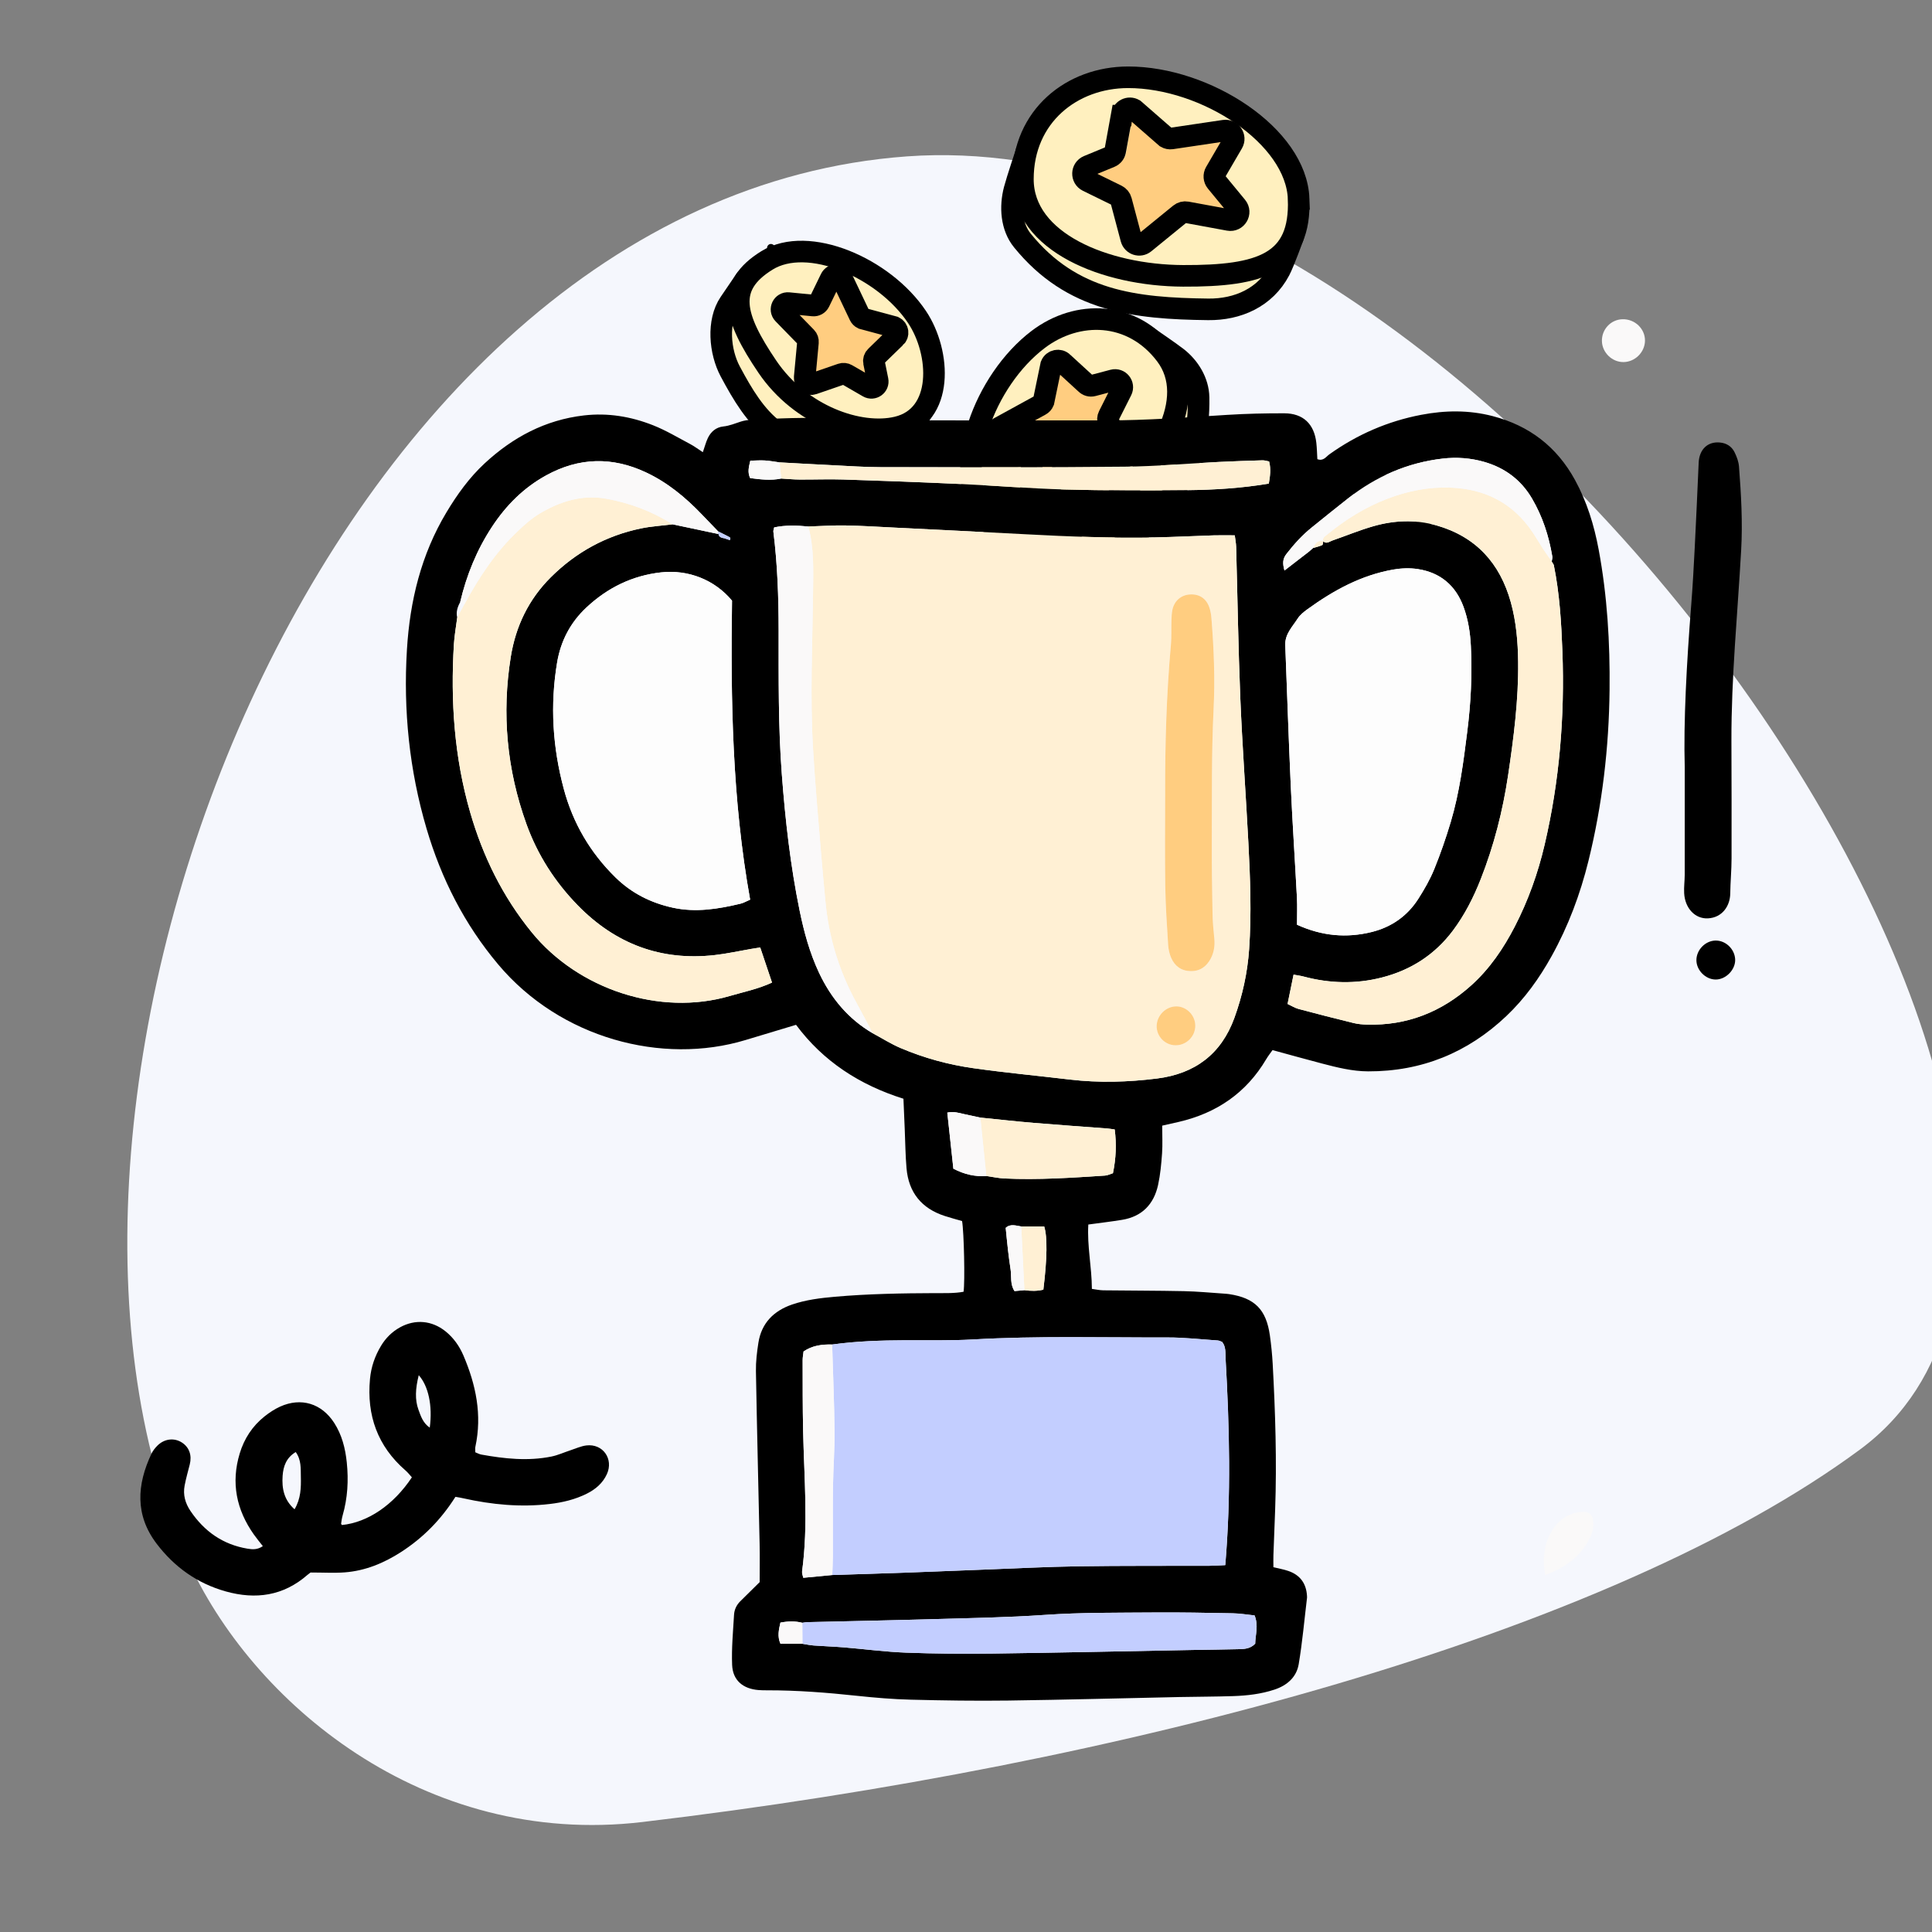 <svg width="100" height="100" viewBox="0 0 100 100" fill="none" xmlns="http://www.w3.org/2000/svg">
<rect x="0" y="0" width="100" height="100" fill="#808080" stroke="none"/>
<g clip-path="url(#clip0_86834_1624)">
<path fill-rule="evenodd" clip-rule="evenodd" d="M46.948 8.094C16.549 10.289 -0.865 57.014 9.683 80.674C12.988 88.087 21.93 95.649 33.26 94.306C58.09 91.363 83.306 84.606 96.273 75.027C115.225 61.028 77.347 5.899 46.948 8.094Z" fill="#F5F7FD"/>
<path d="M70.258 25.808C70.2 25.806 70.138 25.777 70.103 25.727C70.036 25.636 70.06 25.513 70.145 25.448C70.761 24.997 71.347 24.397 71.915 23.815C72.462 23.251 72.976 22.723 73.508 22.325C73.598 22.259 73.719 22.278 73.786 22.368C73.853 22.458 73.834 22.58 73.744 22.647C73.238 23.023 72.733 23.543 72.198 24.091C71.623 24.687 71.021 25.304 70.381 25.769C70.341 25.801 70.299 25.81 70.258 25.808Z" fill="black"/>
<path d="M72.279 28.147C72.216 28.147 72.153 28.113 72.114 28.052C72.057 27.958 72.081 27.835 72.175 27.779L72.747 27.412C73.728 26.784 73.729 26.784 74.849 26.255L75.365 26.006C75.463 25.959 75.587 26 75.633 26.098C75.68 26.196 75.639 26.319 75.541 26.366L75.024 26.615C73.929 27.135 73.929 27.135 72.966 27.751L72.389 28.119C72.356 28.137 72.319 28.145 72.279 28.147Z" fill="black"/>
<path d="M43.105 16.313C43.064 16.31 43.02 16.298 42.987 16.27C42.367 15.772 41.803 15.128 41.251 14.502C40.747 13.928 40.266 13.386 39.778 12.984C39.689 12.913 39.679 12.791 39.75 12.702C39.821 12.614 39.944 12.604 40.032 12.675C40.545 13.097 41.037 13.652 41.552 14.24C42.086 14.849 42.646 15.482 43.235 15.957C43.323 16.028 43.333 16.151 43.267 16.237C43.224 16.293 43.163 16.315 43.105 16.313Z" fill="black"/>
<path d="M40.97 18.553C40.929 18.55 40.892 18.541 40.86 18.518L40.301 18.124C39.365 17.465 39.365 17.465 38.299 16.888L37.795 16.617C37.697 16.567 37.663 16.442 37.715 16.348C37.766 16.25 37.891 16.216 37.984 16.269L38.488 16.539C39.58 17.125 39.58 17.125 40.533 17.8L41.093 18.194C41.185 18.258 41.206 18.382 41.142 18.474C41.102 18.523 41.038 18.551 40.97 18.553Z" fill="black"/>
<path d="M23.573 77.476C22.819 78.668 21.89 79.604 20.752 80.337C19.861 80.91 18.904 81.305 17.843 81.386C17.299 81.427 16.75 81.393 16.079 81.393C16.096 81.381 15.998 81.441 15.914 81.516C14.668 82.606 13.235 82.805 11.687 82.372C10.216 81.96 9.03 81.115 8.108 79.903C6.975 78.412 7.085 76.841 7.841 75.241C7.914 75.088 8.027 74.946 8.148 74.825C8.509 74.465 9.018 74.408 9.417 74.666C9.796 74.912 9.942 75.326 9.821 75.803C9.729 76.165 9.626 76.525 9.556 76.893C9.465 77.37 9.587 77.805 9.86 78.209C10.576 79.267 11.537 79.946 12.811 80.159C13.074 80.203 13.326 80.219 13.604 80.028C13.445 79.823 13.286 79.632 13.142 79.429C12.235 78.147 11.948 76.747 12.408 75.23C12.639 74.466 13.064 73.811 13.694 73.312C13.941 73.116 14.212 72.936 14.499 72.806C15.583 72.316 16.646 72.64 17.296 73.645C17.698 74.267 17.874 74.967 17.949 75.694C18.045 76.623 17.994 77.543 17.733 78.446C17.694 78.581 17.677 78.722 17.656 78.861C17.653 78.883 17.684 78.91 17.699 78.935C19.035 78.8 20.367 77.9 21.319 76.466C21.215 76.353 21.113 76.218 20.988 76.11C19.542 74.854 18.975 73.259 19.151 71.374C19.208 70.757 19.404 70.188 19.722 69.66C19.965 69.256 20.291 68.932 20.706 68.702C21.49 68.269 22.358 68.346 23.059 68.909C23.475 69.243 23.776 69.671 23.983 70.152C24.634 71.671 24.962 73.236 24.604 74.891C24.587 74.97 24.602 75.056 24.602 75.171C24.708 75.212 24.809 75.27 24.917 75.289C26.119 75.506 27.327 75.636 28.539 75.391C28.875 75.323 29.195 75.175 29.524 75.067C29.797 74.978 30.068 74.851 30.349 74.816C31.204 74.711 31.771 75.516 31.412 76.301C31.197 76.77 30.826 77.085 30.375 77.311C29.773 77.612 29.13 77.767 28.463 77.845C26.951 78.025 25.461 77.882 23.982 77.552C23.87 77.524 23.757 77.508 23.573 77.476ZM15.307 75.158C14.818 75.451 14.663 75.892 14.628 76.39C14.582 77.042 14.701 77.642 15.246 78.12C15.573 77.572 15.586 76.998 15.572 76.431C15.562 76.012 15.601 75.567 15.307 75.158ZM21.674 71.18C21.496 71.888 21.474 72.457 21.657 72.96C21.779 73.294 21.89 73.653 22.244 73.896C22.396 72.757 22.174 71.739 21.674 71.18Z" fill="black"/>
<path d="M59.439 17.46C59.439 17.46 60.571 18.231 60.93 18.513C61.564 19.01 62.025 19.768 62.038 20.574C62.102 24.209 60.499 26.53 57.737 28.481C56.651 29.247 54.694 29.392 53.554 28.708L52.131 27.856" fill="#FFF0BF"/>
<path d="M59.439 17.46C59.439 17.46 60.571 18.231 60.93 18.513C61.564 19.01 62.025 19.768 62.038 20.574C62.102 24.209 60.499 26.53 57.737 28.481C56.651 29.247 54.694 29.392 53.554 28.708L52.131 27.856" stroke="black" stroke-width="1.117" stroke-miterlimit="10" stroke-linecap="round"/>
<path d="M50.907 26.644C52.583 29.03 54.372 28.42 57.196 26.258C59.993 24.116 62.069 20.647 60.337 18.365C58.607 16.084 55.767 16.028 53.736 17.569C50.929 19.698 49.261 24.301 50.907 26.644Z" fill="#FFF0BF" stroke="black" stroke-width="1.117" stroke-miterlimit="10" stroke-linecap="round"/>
<path d="M54.76 19.206L55.893 20.258C55.984 20.353 56.117 20.392 56.241 20.361L57.231 20.113C57.527 20.038 57.782 20.354 57.649 20.629L57.043 21.875C56.998 21.967 56.996 22.075 57.036 22.172L57.705 23.763C57.807 24.007 57.631 24.267 57.372 24.253L55.399 24.15C55.294 24.145 55.195 24.186 55.126 24.262L53.907 25.615C53.688 25.859 53.277 25.683 53.284 25.348L53.316 23.95C53.319 23.8 53.23 23.661 53.09 23.6L51.733 23.012C51.455 22.892 51.428 22.506 51.687 22.365L53.677 21.287C53.748 21.248 53.803 21.186 53.833 21.111L54.172 19.31C54.265 19.072 54.574 19.018 54.755 19.206H54.76Z" fill="#FFCD80"/>
<path d="M55.023 18.777L56.201 19.856C56.295 19.953 56.436 19.992 56.567 19.957L57.617 19.68C57.931 19.597 58.194 19.922 58.049 20.211L57.388 21.526C57.338 21.623 57.334 21.736 57.376 21.837L58.054 23.489C58.158 23.741 57.966 24.016 57.694 24.006L55.613 23.934C55.503 23.93 55.397 23.975 55.323 24.057L54.013 25.493C53.777 25.751 53.346 25.574 53.36 25.224L53.418 23.761C53.425 23.604 53.332 23.459 53.187 23.399L51.764 22.809C51.473 22.689 51.452 22.285 51.728 22.133L53.848 20.97C53.924 20.929 53.982 20.863 54.015 20.784L54.406 18.895C54.508 18.644 54.834 18.581 55.023 18.776V18.777Z" stroke="black" stroke-width="1.117" stroke-miterlimit="10" stroke-linecap="round"/>
<path d="M47.686 21.38C47.686 21.38 46.536 22.328 46.273 22.626C45.808 23.153 45.125 23.488 44.421 23.487C40.357 23.482 39.124 21.705 37.798 19.227C37.251 18.204 37.113 16.637 37.766 15.678L38.58 14.482" fill="#FFF0BF"/>
<path d="M47.686 21.38C47.686 21.38 46.536 22.328 46.273 22.626C45.808 23.153 45.125 23.488 44.421 23.487C40.357 23.482 39.124 21.705 37.798 19.227C37.251 18.204 37.113 16.637 37.766 15.678L38.58 14.482" stroke="black" stroke-width="1.117" stroke-miterlimit="10" stroke-linecap="round"/>
<path d="M39.7 13.477C37.535 14.815 37.976 16.405 39.715 18.976C41.438 21.523 44.487 22.576 46.432 22.116C48.864 21.542 48.702 18.254 47.463 16.405C45.751 13.851 41.825 12.162 39.7 13.477Z" fill="#FFF0BF" stroke="black" stroke-width="1.117" stroke-miterlimit="10" stroke-linecap="round"/>
<path d="M45.985 17.215L45.012 18.149C44.925 18.223 44.883 18.337 44.904 18.447L45.07 19.324C45.12 19.585 44.831 19.791 44.6 19.661L43.544 19.07C43.467 19.026 43.371 19.018 43.285 19.049L41.865 19.551C41.648 19.628 41.431 19.46 41.455 19.236L41.646 17.522C41.657 17.432 41.625 17.343 41.562 17.278L40.446 16.147C40.245 15.943 40.42 15.594 40.71 15.617L41.927 15.716C42.058 15.726 42.184 15.655 42.243 15.538L42.825 14.386C42.944 14.15 43.282 14.146 43.391 14.379L44.23 16.168C44.259 16.232 44.31 16.282 44.375 16.311L45.927 16.699C46.129 16.792 46.161 17.064 45.987 17.213L45.985 17.215Z" fill="#FFCD80"/>
<path d="M46.345 17.466L45.345 18.438C45.255 18.516 45.214 18.635 45.237 18.752L45.425 19.681C45.482 19.958 45.184 20.172 44.94 20.03L43.828 19.387C43.746 19.339 43.647 19.329 43.558 19.36L42.084 19.867C41.859 19.944 41.629 19.763 41.651 19.526L41.82 17.717C41.829 17.622 41.796 17.526 41.729 17.458L40.544 16.242C40.331 16.023 40.507 15.657 40.812 15.688L42.083 15.813C42.219 15.827 42.35 15.754 42.41 15.63L42.997 14.422C43.117 14.174 43.47 14.175 43.588 14.424L44.494 16.331C44.526 16.399 44.581 16.454 44.648 16.486L46.273 16.924C46.486 17.026 46.525 17.314 46.346 17.468L46.345 17.466Z" stroke="black" stroke-width="1.117" stroke-miterlimit="10" stroke-linecap="round"/>
<path d="M53.136 7.831C53.136 7.831 52.64 9.312 52.508 9.816C52.274 10.705 52.341 11.738 52.92 12.451C55.478 15.598 58.728 15.967 62.54 16.012C64.056 16.029 65.489 15.408 66.235 13.993C66.455 13.575 66.939 12.239 66.939 12.239" fill="#FFF0BF"/>
<path d="M53.136 7.831C53.136 7.831 52.64 9.312 52.508 9.816C52.274 10.705 52.341 11.738 52.92 12.451C55.478 15.598 58.728 15.967 62.54 16.012C64.056 16.029 65.489 15.408 66.235 13.993C66.455 13.575 66.939 12.239 66.939 12.239" stroke="black" stroke-width="1.117" stroke-miterlimit="10" stroke-linecap="round"/>
<path d="M67.217 10.295C67.338 13.616 65.293 14.296 61.237 14.278C57.22 14.26 52.945 12.539 52.945 9.273C52.945 6.007 55.484 4 58.393 4C62.41 4 67.098 7.031 67.218 10.295H67.217Z" fill="#FFF0BF" stroke="black" stroke-width="1.117" stroke-miterlimit="10" stroke-linecap="round"/>
<path d="M58.591 6.192L58.286 7.928C58.268 8.077 58.175 8.205 58.041 8.263L56.969 8.72C56.65 8.856 56.636 9.318 56.945 9.475L58.354 10.19C58.458 10.243 58.535 10.34 58.565 10.457L59.053 12.363C59.127 12.654 59.467 12.769 59.693 12.578L61.414 11.125C61.506 11.049 61.624 11.017 61.74 11.039L63.78 11.428C64.147 11.498 64.399 11.055 64.162 10.756L63.169 9.508C63.062 9.374 63.047 9.185 63.132 9.035L63.96 7.566C64.13 7.265 63.888 6.895 63.556 6.946L61.004 7.338C60.913 7.352 60.82 7.333 60.742 7.285L59.193 5.884C58.944 5.732 58.626 5.894 58.592 6.192H58.591Z" fill="#FFCD80"/>
<path d="M58.055 5.984L57.729 7.777C57.71 7.931 57.611 8.063 57.467 8.121L56.322 8.593C55.98 8.734 55.964 9.211 56.297 9.374L57.804 10.112C57.915 10.166 57.998 10.267 58.029 10.386L58.552 12.354C58.632 12.655 58.995 12.772 59.236 12.576L61.077 11.076C61.174 10.996 61.301 10.964 61.425 10.987L63.605 11.388C63.998 11.461 64.267 11.004 64.013 10.696L62.952 9.407C62.838 9.269 62.822 9.074 62.913 8.919L63.798 7.402C63.979 7.092 63.72 6.711 63.365 6.763L60.637 7.168C60.54 7.182 60.441 7.162 60.357 7.113L58.7 5.667C58.434 5.51 58.094 5.678 58.057 5.984H58.055Z" stroke="black" stroke-width="1.117" stroke-miterlimit="10" stroke-linecap="round"/>
<path d="M36.379 23.405C36.483 23.105 36.54 22.879 36.638 22.674C36.797 22.342 37.066 22.113 37.437 22.074C37.76 22.041 38.044 21.917 38.346 21.821C38.669 21.718 39.029 21.715 39.375 21.7C40.821 21.638 42.267 21.575 43.715 21.714C44.261 21.767 44.815 21.758 45.365 21.758C49.334 21.762 53.302 21.762 57.271 21.76C59.358 21.758 61.438 21.604 63.519 21.474C64.501 21.413 65.487 21.39 66.471 21.392C67.452 21.395 68.024 21.944 68.133 22.922C68.165 23.204 68.169 23.49 68.186 23.766C68.498 23.885 68.637 23.638 68.809 23.515C70.245 22.491 71.826 21.803 73.556 21.472C74.793 21.235 76.026 21.217 77.258 21.537C79.155 22.03 80.58 23.123 81.521 24.842C82.138 25.969 82.512 27.185 82.746 28.442C83.193 30.843 83.337 33.269 83.311 35.706C83.279 38.7 82.935 41.657 82.217 44.564C81.792 46.284 81.175 47.935 80.312 49.488C79.676 50.634 78.918 51.692 77.964 52.595C75.961 54.492 73.579 55.461 70.814 55.453C69.997 55.451 69.208 55.252 68.424 55.047C67.586 54.827 66.752 54.594 65.865 54.353C65.759 54.505 65.637 54.657 65.539 54.823C64.508 56.568 62.974 57.613 61.017 58.068C60.74 58.132 60.463 58.193 60.155 58.263C60.155 58.776 60.181 59.24 60.148 59.7C60.109 60.247 60.058 60.799 59.942 61.333C59.723 62.333 59.11 62.971 58.074 63.139C57.509 63.231 56.94 63.298 56.331 63.381C56.264 64.493 56.51 65.571 56.516 66.713C56.725 66.74 56.916 66.784 57.107 66.787C58.497 66.804 59.888 66.801 61.277 66.83C61.972 66.844 62.665 66.912 63.358 66.958C63.445 66.964 63.532 66.97 63.618 66.983C64.946 67.183 65.54 67.778 65.729 69.124C65.797 69.61 65.847 70.101 65.874 70.592C66.011 73.108 66.091 75.627 66.001 78.148C65.972 78.929 65.939 79.71 65.912 80.491C65.905 80.691 65.911 80.891 65.911 81.118C66.188 81.186 66.438 81.229 66.676 81.31C67.291 81.517 67.613 81.957 67.65 82.605C67.651 82.634 67.655 82.664 67.652 82.692C67.513 83.841 67.412 84.996 67.221 86.136C67.108 86.813 66.616 87.239 65.964 87.454C65.27 87.684 64.55 87.766 63.826 87.79C62.9 87.821 61.972 87.819 61.046 87.838C58.092 87.899 55.139 87.981 52.184 88.02C50.504 88.042 48.824 88.017 47.145 87.975C46.22 87.952 45.294 87.874 44.373 87.776C42.816 87.609 41.259 87.486 39.693 87.49C39.548 87.49 39.403 87.488 39.259 87.477C38.454 87.412 37.928 86.974 37.895 86.177C37.86 85.313 37.944 84.445 37.994 83.579C38.009 83.317 38.121 83.075 38.315 82.883C38.641 82.56 38.967 82.238 39.32 81.891C39.32 81.24 39.332 80.575 39.318 79.912C39.255 76.929 39.179 73.947 39.127 70.964C39.119 70.476 39.179 69.982 39.255 69.498C39.415 68.48 40.05 67.848 40.996 67.523C41.711 67.278 42.46 67.186 43.211 67.12C44.944 66.968 46.681 66.938 48.419 66.932C48.908 66.93 49.399 66.95 49.874 66.861C49.952 66.347 49.896 63.764 49.797 63.201C49.506 63.117 49.201 63.037 48.901 62.939C47.698 62.549 47.028 61.72 46.921 60.463C46.864 59.8 46.858 59.133 46.83 58.468C46.807 57.949 46.786 57.431 46.762 56.87C44.501 56.16 42.606 54.935 41.203 53.044C40.295 53.318 39.441 53.574 38.587 53.832C34.278 55.136 29.005 53.751 25.781 49.913C24.037 47.837 22.845 45.485 22.081 42.899C21.186 39.867 20.871 36.767 21.063 33.621C21.216 31.107 21.797 28.702 23.111 26.515C23.665 25.592 24.29 24.723 25.081 23.988C26.541 22.634 28.221 21.734 30.228 21.502C31.467 21.36 32.659 21.559 33.801 22.011C34.47 22.275 35.094 22.652 35.732 22.989C35.93 23.094 36.113 23.233 36.379 23.405ZM37.508 27.864C37.603 27.894 37.771 27.965 37.781 27.948C37.863 27.798 37.705 27.79 37.628 27.733C37.476 27.657 37.324 27.581 37.172 27.505C36.891 27.214 36.61 26.923 36.33 26.631C35.483 25.747 34.552 24.974 33.435 24.451C31.689 23.633 29.971 23.671 28.272 24.604C27.102 25.247 26.196 26.159 25.468 27.266C24.68 28.464 24.149 29.769 23.821 31.161C23.681 31.413 23.594 31.676 23.666 31.969C23.607 32.429 23.522 32.886 23.494 33.348C23.316 36.288 23.513 39.192 24.334 42.038C24.993 44.319 26.013 46.403 27.521 48.255C29.929 51.211 34.157 52.609 37.768 51.554C38.486 51.344 39.224 51.197 39.96 50.858C39.752 50.239 39.553 49.648 39.349 49.041C39.151 49.073 39.011 49.093 38.871 49.117C38.245 49.225 37.621 49.365 36.992 49.435C34.213 49.748 31.859 48.858 29.914 46.869C28.724 45.652 27.82 44.245 27.244 42.64C26.234 39.83 25.965 36.946 26.438 33.999C26.693 32.411 27.366 31.018 28.513 29.877C29.819 28.576 31.378 27.724 33.183 27.35C33.72 27.239 34.273 27.208 34.818 27.14C35.609 27.307 36.399 27.475 37.19 27.642C37.222 27.821 37.368 27.839 37.508 27.864ZM67.975 28.355L67.964 28.365C68.123 28.318 68.287 28.281 68.437 28.214C68.478 28.195 68.476 28.08 68.493 28.009L68.487 28.015C68.657 28.177 68.81 28.03 68.96 27.979C69.67 27.733 70.366 27.443 71.087 27.237C72.161 26.929 73.254 26.883 74.344 27.193C76.394 27.776 77.638 29.151 78.199 31.171C78.478 32.18 78.567 33.217 78.579 34.264C78.601 36.24 78.348 38.19 78.058 40.138C77.784 41.976 77.326 43.766 76.646 45.496C76.274 46.442 75.817 47.344 75.207 48.161C74.268 49.417 73.024 50.215 71.514 50.599C70.167 50.941 68.82 50.904 67.478 50.547C67.322 50.505 67.16 50.485 66.955 50.447C66.846 50.983 66.748 51.456 66.644 51.965C66.859 52.065 67.029 52.175 67.214 52.224C68.164 52.478 69.117 52.721 70.072 52.955C70.294 53.009 70.529 53.028 70.76 53.034C72.829 53.09 74.617 52.38 76.145 51.008C77.104 50.147 77.819 49.095 78.407 47.954C79.1 46.609 79.605 45.193 79.949 43.724C80.718 40.436 80.994 37.099 80.87 33.727C80.814 32.222 80.725 30.721 80.423 29.241C80.382 29.173 80.342 29.104 80.301 29.036L80.318 29.055C80.329 28.971 80.36 28.884 80.347 28.804C80.17 27.743 79.843 26.734 79.295 25.802C78.726 24.832 77.883 24.21 76.815 23.905C76.118 23.706 75.401 23.652 74.672 23.737C72.845 23.949 71.23 24.659 69.79 25.786C69.154 26.284 68.528 26.794 67.898 27.3C67.4 27.7 66.978 28.169 66.586 28.673C66.383 28.933 66.384 29.172 66.484 29.53C66.937 29.181 67.344 28.867 67.752 28.552C67.826 28.485 67.901 28.42 67.975 28.355ZM52.859 63.481C52.583 63.44 52.298 63.328 52.055 63.554C52.095 63.947 52.129 64.319 52.172 64.69C52.212 65.033 52.258 65.376 52.309 65.718C52.362 66.077 52.275 66.465 52.511 66.826C52.689 66.81 52.856 66.795 53.023 66.78C53.359 66.826 53.692 66.832 54.004 66.753C54.204 65.13 54.217 64.022 54.048 63.482C53.652 63.481 53.255 63.481 52.859 63.481ZM51.053 60.869C51.366 60.914 51.678 60.984 51.993 60.998C53.731 61.079 55.464 60.962 57.197 60.848C57.332 60.839 57.462 60.77 57.606 60.725C57.764 59.957 57.796 59.224 57.697 58.461C57.533 58.439 57.424 58.418 57.312 58.41C56.044 58.313 54.773 58.227 53.505 58.12C52.583 58.043 51.663 57.939 50.743 57.847C50.464 57.787 50.185 57.728 49.907 57.666C49.636 57.605 49.365 57.514 49.032 57.588C49.141 58.587 49.244 59.545 49.346 60.49C49.92 60.788 50.467 60.913 51.053 60.869ZM40.348 23.933C40.095 23.899 39.843 23.849 39.589 23.834C39.343 23.819 39.093 23.84 38.836 23.845C38.759 24.172 38.682 24.44 38.828 24.746C39.362 24.816 39.895 24.883 40.436 24.769C40.752 24.788 41.068 24.819 41.385 24.821C42.138 24.826 42.891 24.794 43.644 24.819C45.669 24.884 47.694 24.958 49.719 25.052C51.511 25.134 53.301 25.288 55.095 25.336C57.207 25.392 59.322 25.393 61.435 25.371C62.845 25.356 64.254 25.27 65.673 25.032C65.739 24.641 65.791 24.279 65.688 23.884C65.562 23.862 65.451 23.823 65.342 23.826C64.59 23.848 63.838 23.873 63.086 23.91C61.467 23.991 59.849 24.138 58.23 24.154C54.031 24.195 49.831 24.186 45.633 24.181C44.766 24.181 43.897 24.118 43.03 24.076C42.137 24.034 41.243 23.981 40.348 23.933ZM41.527 83.996C41.159 83.901 40.791 83.91 40.395 83.987C40.313 84.351 40.226 84.703 40.398 85.083C40.789 85.083 41.162 85.083 41.536 85.083C41.733 85.113 41.928 85.157 42.125 85.171C42.644 85.209 43.165 85.225 43.684 85.268C44.749 85.356 45.812 85.499 46.879 85.54C48.382 85.596 49.888 85.608 51.392 85.588C54.864 85.542 58.335 85.465 61.806 85.401C62.558 85.387 63.31 85.382 64.063 85.362C64.376 85.354 64.701 85.358 64.969 85.077C64.977 84.611 65.149 84.134 64.937 83.614C64.559 83.576 64.188 83.51 63.816 83.504C62.456 83.478 61.095 83.451 59.735 83.462C57.855 83.478 55.977 83.456 54.097 83.586C52.165 83.72 50.225 83.751 48.289 83.807C46.121 83.87 43.952 83.91 41.784 83.962C41.698 83.964 41.612 83.984 41.527 83.996ZM43.079 81.523C44.38 81.481 45.682 81.443 46.982 81.396C48.284 81.349 49.584 81.292 50.886 81.244C52.535 81.182 54.184 81.095 55.834 81.071C58.093 81.037 60.353 81.053 62.612 81.044C62.865 81.043 63.119 81.024 63.42 81.011C63.726 77.411 63.637 73.861 63.436 70.311C63.419 70.026 63.464 69.726 63.261 69.46C63.194 69.437 63.115 69.388 63.033 69.383C62.168 69.325 61.302 69.225 60.436 69.227C57.077 69.236 53.717 69.138 50.359 69.33C49.203 69.396 48.042 69.367 46.883 69.372C45.608 69.377 44.337 69.416 43.072 69.592C42.548 69.58 42.042 69.641 41.592 69.952C41.574 70.112 41.545 70.255 41.545 70.398C41.548 71.614 41.542 72.831 41.569 74.047C41.62 76.477 41.844 78.907 41.516 81.336C41.502 81.439 41.554 81.552 41.577 81.667C42.1 81.616 42.59 81.57 43.079 81.523ZM45.171 53.48C45.654 53.739 46.12 54.037 46.622 54.25C47.825 54.761 49.087 55.107 50.378 55.289C52.039 55.524 53.712 55.68 55.379 55.878C56.884 56.056 58.385 56.011 59.885 55.824C61.843 55.578 63.208 54.564 63.89 52.689C64.307 51.54 64.569 50.354 64.654 49.135C64.783 47.282 64.71 45.428 64.613 43.577C64.483 41.091 64.3 38.607 64.198 36.12C64.091 33.516 64.054 30.909 63.982 28.304C63.977 28.111 63.937 27.919 63.911 27.709C63.518 27.709 63.175 27.7 62.832 27.71C61.819 27.742 60.807 27.796 59.794 27.815C57.564 27.857 55.336 27.775 53.109 27.654C50.825 27.531 48.541 27.421 46.256 27.307C45.418 27.266 44.579 27.211 43.739 27.197C43.106 27.187 42.471 27.232 41.836 27.252C41.239 27.191 40.645 27.175 40.07 27.299C40.049 27.403 40.022 27.461 40.029 27.514C40.243 29.211 40.3 30.915 40.302 32.624C40.305 35.112 40.278 37.599 40.467 40.084C40.647 42.452 40.911 44.806 41.388 47.133C41.614 48.237 41.91 49.326 42.394 50.353C43.014 51.666 43.905 52.741 45.171 53.48ZM67.133 47.864C68.432 48.453 69.698 48.563 71.001 48.24C72.026 47.986 72.846 47.411 73.414 46.52C73.723 46.034 74.015 45.528 74.232 44.996C74.558 44.196 74.842 43.374 75.09 42.546C75.547 41.017 75.748 39.438 75.946 37.86C76.131 36.394 76.205 34.922 76.132 33.444C76.097 32.746 75.991 32.061 75.75 31.406C75.347 30.309 74.556 29.641 73.405 29.458C72.985 29.391 72.534 29.408 72.114 29.481C70.454 29.771 69.016 30.561 67.669 31.538C67.484 31.673 67.29 31.826 67.169 32.014C66.895 32.442 66.503 32.821 66.525 33.393C66.621 35.821 66.699 38.248 66.81 40.675C66.898 42.61 67.028 44.544 67.13 46.478C67.152 46.909 67.133 47.342 67.133 47.864ZM37.889 31.09C36.993 30.011 35.625 29.471 34.214 29.627C32.725 29.793 31.445 30.423 30.356 31.441C29.525 32.218 29.023 33.174 28.835 34.298C28.467 36.504 28.604 38.679 29.181 40.833C29.657 42.609 30.551 44.135 31.863 45.421C32.694 46.233 33.685 46.731 34.814 46.98C36.008 47.243 37.173 47.052 38.333 46.774C38.489 46.736 38.634 46.649 38.827 46.566C37.897 41.398 37.817 36.223 37.889 31.09Z" fill="black"/>
<path d="M87.202 39.714C87.135 37.377 87.298 34.345 87.537 31.315C87.615 30.335 87.667 29.352 87.718 28.369C87.793 26.897 87.858 25.424 87.923 23.95C87.954 23.26 88.388 22.844 89.022 22.904C89.368 22.936 89.633 23.109 89.782 23.41C89.894 23.639 89.991 23.896 90.01 24.148C90.121 25.589 90.204 27.029 90.122 28.48C89.938 31.771 89.609 35.056 89.618 38.357C89.624 40.383 89.631 42.408 89.625 44.433C89.624 45.04 89.565 45.646 89.557 46.253C89.549 46.873 89.159 47.496 88.401 47.534C87.737 47.567 87.213 47.011 87.172 46.231C87.154 45.916 87.2 45.596 87.201 45.278C87.204 43.659 87.202 42.039 87.202 39.714Z" fill="black"/>
<path d="M88.784 48.683C89.307 48.668 89.778 49.108 89.811 49.642C89.844 50.18 89.331 50.712 88.788 50.7C88.269 50.689 87.804 50.213 87.806 49.694C87.808 49.168 88.263 48.698 88.784 48.683Z" fill="black"/>
<path d="M41.837 27.252C42.471 27.232 43.106 27.187 43.74 27.197C44.579 27.211 45.418 27.266 46.257 27.307C48.541 27.421 50.826 27.531 53.109 27.654C55.337 27.775 57.565 27.856 59.795 27.815C60.808 27.795 61.82 27.741 62.833 27.71C63.175 27.7 63.519 27.709 63.912 27.709C63.938 27.919 63.977 28.111 63.983 28.304C64.055 30.91 64.092 33.516 64.198 36.12C64.301 38.607 64.484 41.091 64.614 43.577C64.71 45.428 64.784 47.282 64.655 49.135C64.569 50.354 64.308 51.54 63.891 52.689C63.209 54.564 61.844 55.578 59.886 55.824C58.386 56.011 56.884 56.056 55.38 55.878C53.713 55.68 52.041 55.524 50.379 55.289C49.087 55.107 47.827 54.761 46.623 54.25C46.121 54.037 45.654 53.739 45.172 53.48C44.901 52.972 44.636 52.46 44.358 51.955C43.437 50.288 42.889 48.509 42.72 46.612C42.651 45.835 42.57 45.059 42.508 44.283C42.358 42.411 42.183 40.542 42.078 38.669C41.928 36.012 42.052 33.354 42.083 30.696C42.095 29.543 42.145 28.384 41.837 27.252ZM60.308 41.097C60.308 42.689 60.29 44.281 60.314 45.873C60.33 46.885 60.4 47.896 60.463 48.906C60.477 49.133 60.529 49.368 60.619 49.575C60.806 50.008 61.146 50.255 61.631 50.265C62.12 50.274 62.457 50.021 62.672 49.608C62.834 49.295 62.888 48.953 62.854 48.596C62.812 48.164 62.769 47.732 62.761 47.299C62.737 46.026 62.717 44.752 62.723 43.478C62.736 41.221 62.704 38.96 62.815 36.707C62.893 35.138 62.83 33.585 62.706 32.027C62.691 31.828 62.659 31.622 62.594 31.435C62.432 30.97 62.07 30.74 61.594 30.768C61.139 30.795 60.787 31.09 60.685 31.559C60.642 31.755 60.639 31.961 60.633 32.163C60.62 32.568 60.642 32.976 60.606 33.378C60.375 35.946 60.301 38.52 60.308 41.097ZM60.827 54.105C61.401 54.119 61.876 53.648 61.868 53.075C61.86 52.535 61.398 52.08 60.87 52.09C60.34 52.1 59.886 52.553 59.869 53.09C59.851 53.63 60.286 54.091 60.827 54.105Z" fill="#FFF0D4"/>
<path d="M43.072 69.592C44.337 69.416 45.609 69.377 46.883 69.372C48.042 69.367 49.203 69.396 50.359 69.33C53.717 69.138 57.077 69.235 60.436 69.227C61.302 69.225 62.168 69.325 63.033 69.383C63.115 69.388 63.194 69.436 63.261 69.46C63.465 69.726 63.419 70.026 63.436 70.311C63.637 73.861 63.725 77.41 63.42 81.011C63.119 81.023 62.865 81.043 62.612 81.044C60.352 81.052 58.093 81.037 55.834 81.071C54.184 81.095 52.535 81.181 50.886 81.244C49.584 81.293 48.284 81.349 46.982 81.396C45.681 81.442 44.38 81.481 43.079 81.523C43.09 81.178 43.109 80.833 43.111 80.488C43.115 79.305 43.101 78.122 43.116 76.94C43.128 75.989 43.206 75.037 43.196 74.087C43.181 72.588 43.116 71.09 43.072 69.592Z" fill="#C3CEFF"/>
<path d="M67.133 47.864C67.133 47.342 67.152 46.909 67.13 46.478C67.028 44.543 66.898 42.61 66.81 40.675C66.699 38.248 66.62 35.821 66.525 33.393C66.503 32.821 66.895 32.442 67.169 32.014C67.29 31.825 67.484 31.672 67.669 31.537C69.016 30.561 70.454 29.771 72.114 29.481C72.534 29.407 72.986 29.391 73.405 29.458C74.556 29.64 75.347 30.309 75.75 31.405C75.992 32.06 76.098 32.746 76.132 33.443C76.205 34.921 76.131 36.393 75.946 37.859C75.748 39.437 75.546 41.017 75.09 42.545C74.842 43.374 74.558 44.196 74.232 44.996C74.015 45.527 73.723 46.034 73.414 46.519C72.846 47.41 72.026 47.985 71.001 48.24C69.698 48.562 68.432 48.453 67.133 47.864Z" fill="#FDFDFD"/>
<path d="M37.889 31.09C37.817 36.223 37.897 41.398 38.827 46.565C38.634 46.648 38.489 46.735 38.333 46.773C37.173 47.051 36.008 47.242 34.814 46.979C33.685 46.73 32.693 46.232 31.863 45.42C30.551 44.135 29.657 42.608 29.181 40.832C28.603 38.678 28.467 36.502 28.835 34.297C29.023 33.173 29.525 32.216 30.356 31.44C31.445 30.422 32.724 29.792 34.214 29.626C35.625 29.47 36.993 30.011 37.889 31.09Z" fill="#FDFDFD"/>
<path d="M34.818 27.14C34.272 27.207 33.719 27.239 33.182 27.35C31.377 27.724 29.818 28.576 28.512 29.876C27.365 31.018 26.693 32.411 26.438 33.998C25.964 36.946 26.233 39.83 27.243 42.64C27.82 44.245 28.724 45.652 29.913 46.869C31.857 48.857 34.212 49.748 36.991 49.435C37.621 49.364 38.244 49.224 38.87 49.117C39.01 49.093 39.151 49.072 39.349 49.041C39.553 49.648 39.752 50.239 39.959 50.858C39.223 51.197 38.484 51.343 37.767 51.553C34.157 52.609 29.927 51.211 27.52 48.255C26.012 46.404 24.991 44.32 24.333 42.038C23.512 39.192 23.315 36.288 23.493 33.348C23.522 32.886 23.606 32.428 23.665 31.969C23.789 31.739 23.913 31.509 24.037 31.279C24.794 29.877 25.666 28.557 26.834 27.459C27.169 27.145 27.518 26.83 27.91 26.595C28.973 25.958 30.127 25.588 31.376 25.813C32.6 26.032 33.759 26.468 34.818 27.14Z" fill="#FFF0D4"/>
<path d="M80.423 29.24C80.725 30.721 80.814 32.221 80.87 33.726C80.994 37.098 80.718 40.435 79.949 43.723C79.606 45.193 79.101 46.608 78.407 47.953C77.819 49.093 77.104 50.146 76.145 51.007C74.617 52.379 72.829 53.089 70.76 53.033C70.53 53.027 70.295 53.008 70.072 52.954C69.117 52.721 68.164 52.477 67.214 52.223C67.028 52.174 66.858 52.064 66.644 51.965C66.748 51.456 66.846 50.982 66.955 50.447C67.16 50.485 67.322 50.504 67.478 50.546C68.82 50.904 70.167 50.94 71.514 50.598C73.024 50.214 74.268 49.416 75.207 48.161C75.818 47.343 76.274 46.441 76.646 45.495C77.326 43.765 77.783 41.975 78.058 40.136C78.348 38.189 78.601 36.239 78.579 34.263C78.567 33.217 78.479 32.179 78.199 31.17C77.638 29.15 76.394 27.775 74.344 27.192C73.254 26.883 72.161 26.929 71.087 27.236C70.366 27.442 69.669 27.733 68.96 27.978C68.81 28.03 68.658 28.177 68.487 28.014C68.438 27.834 68.58 27.76 68.686 27.674C69.629 26.9 70.654 26.259 71.793 25.82C72.851 25.413 73.952 25.192 75.092 25.238C76.879 25.311 78.314 26.04 79.323 27.544C79.516 27.831 79.689 28.131 79.879 28.421C80.019 28.635 80.171 28.842 80.318 29.052L80.301 29.033C80.342 29.103 80.383 29.171 80.423 29.24Z" fill="#FFF0D4"/>
<path d="M41.527 83.996C41.613 83.984 41.698 83.964 41.784 83.962C43.952 83.91 46.121 83.87 48.289 83.807C50.225 83.751 52.165 83.72 54.097 83.586C55.976 83.455 57.855 83.477 59.735 83.462C61.095 83.451 62.456 83.478 63.816 83.504C64.188 83.51 64.559 83.576 64.937 83.614C65.149 84.134 64.977 84.611 64.969 85.076C64.701 85.358 64.376 85.355 64.063 85.362C63.31 85.381 62.558 85.387 61.806 85.401C58.335 85.465 54.864 85.542 51.392 85.588C49.888 85.608 48.382 85.596 46.879 85.54C45.812 85.499 44.749 85.356 43.684 85.268C43.165 85.225 42.644 85.209 42.125 85.171C41.928 85.156 41.732 85.113 41.536 85.082C41.532 84.72 41.53 84.358 41.527 83.996Z" fill="#C3CEFF"/>
<path d="M41.837 27.252C42.145 28.384 42.095 29.543 42.082 30.697C42.051 33.355 41.927 36.013 42.077 38.669C42.183 40.543 42.357 42.412 42.507 44.283C42.569 45.06 42.65 45.836 42.719 46.612C42.888 48.51 43.436 50.289 44.357 51.956C44.636 52.46 44.9 52.972 45.171 53.481C43.905 52.741 43.014 51.667 42.395 50.353C41.912 49.326 41.616 48.238 41.389 47.133C40.912 44.807 40.647 42.452 40.468 40.084C40.278 37.599 40.305 35.112 40.303 32.624C40.3 30.916 40.243 29.211 40.03 27.514C40.023 27.461 40.05 27.404 40.071 27.299C40.645 27.176 41.24 27.192 41.837 27.252Z" fill="#FAF9F9"/>
<path d="M40.348 23.932C41.243 23.981 42.137 24.033 43.032 24.076C43.899 24.118 44.767 24.181 45.634 24.182C49.833 24.186 54.032 24.195 58.231 24.154C59.851 24.139 61.469 23.991 63.088 23.91C63.839 23.873 64.592 23.849 65.344 23.826C65.453 23.823 65.564 23.862 65.69 23.884C65.793 24.28 65.74 24.642 65.674 25.032C64.255 25.27 62.846 25.356 61.437 25.371C59.324 25.393 57.209 25.393 55.096 25.336C53.303 25.288 51.513 25.134 49.72 25.052C47.696 24.959 45.671 24.884 43.645 24.819C42.894 24.795 42.14 24.826 41.387 24.821C41.07 24.819 40.754 24.788 40.437 24.769C40.407 24.49 40.378 24.211 40.348 23.932Z" fill="#FFF0D4"/>
<path d="M34.818 27.14C33.759 26.469 32.6 26.032 31.375 25.812C30.127 25.588 28.972 25.958 27.909 26.595C27.518 26.829 27.168 27.144 26.834 27.459C25.665 28.557 24.793 29.877 24.038 31.277C23.966 31.237 23.893 31.199 23.819 31.16C24.148 29.768 24.678 28.463 25.466 27.265C26.194 26.158 27.101 25.247 28.271 24.604C29.969 23.67 31.687 23.632 33.433 24.45C34.551 24.973 35.483 25.746 36.329 26.631C36.609 26.923 36.89 27.214 37.17 27.505C37.151 27.553 37.157 27.599 37.188 27.641C36.399 27.475 35.609 27.308 34.818 27.14Z" fill="#FAF9F9"/>
<path d="M80.318 29.054C80.171 28.844 80.019 28.637 79.879 28.422C79.69 28.133 79.517 27.832 79.324 27.545C78.316 26.041 76.879 25.313 75.093 25.24C73.953 25.194 72.852 25.414 71.793 25.822C70.655 26.26 69.629 26.901 68.686 27.675C68.581 27.761 68.439 27.835 68.488 28.016L68.493 28.01C68.191 27.942 68.077 28.153 67.964 28.366L67.976 28.356C67.901 28.421 67.827 28.486 67.752 28.551C67.345 28.865 66.938 29.18 66.484 29.529C66.384 29.171 66.383 28.933 66.586 28.672C66.978 28.169 67.4 27.7 67.898 27.3C68.528 26.794 69.154 26.283 69.79 25.785C71.23 24.659 72.845 23.948 74.672 23.736C75.402 23.652 76.118 23.706 76.815 23.905C77.883 24.21 78.726 24.831 79.295 25.801C79.842 26.733 80.17 27.742 80.347 28.803C80.361 28.882 80.329 28.97 80.318 29.054Z" fill="#FAF9F9"/>
<path d="M50.743 57.847C51.663 57.939 52.583 58.044 53.505 58.121C54.773 58.228 56.044 58.314 57.312 58.41C57.423 58.419 57.533 58.439 57.697 58.462C57.796 59.224 57.764 59.957 57.606 60.725C57.462 60.77 57.332 60.839 57.197 60.848C55.464 60.963 53.731 61.079 51.993 60.998C51.678 60.983 51.366 60.914 51.053 60.87C50.95 59.861 50.846 58.854 50.743 57.847Z" fill="#FFF0D4"/>
<path d="M43.072 69.591C43.116 71.09 43.18 72.588 43.196 74.087C43.205 75.037 43.128 75.988 43.115 76.939C43.1 78.122 43.115 79.305 43.11 80.487C43.109 80.832 43.09 81.178 43.078 81.523C42.59 81.57 42.1 81.617 41.578 81.666C41.554 81.552 41.502 81.439 41.516 81.335C41.845 78.908 41.62 76.477 41.569 74.046C41.543 72.831 41.548 71.614 41.545 70.398C41.544 70.254 41.574 70.111 41.592 69.952C42.043 69.641 42.548 69.579 43.072 69.591Z" fill="#FAF9F9"/>
<path d="M50.742 57.847C50.846 58.855 50.95 59.862 51.053 60.869C50.467 60.912 49.92 60.788 49.346 60.492C49.244 59.546 49.14 58.588 49.032 57.589C49.365 57.514 49.635 57.606 49.907 57.667C50.185 57.728 50.464 57.786 50.742 57.847Z" fill="#FAF9F9"/>
<path d="M52.859 63.481C53.256 63.481 53.653 63.481 54.047 63.481C54.216 64.021 54.203 65.129 54.003 66.752C53.691 66.832 53.359 66.826 53.022 66.78C52.968 65.681 52.913 64.581 52.859 63.481Z" fill="#FFF0D4"/>
<path d="M52.859 63.481C52.913 64.581 52.968 65.68 53.023 66.78C52.856 66.794 52.689 66.81 52.511 66.826C52.275 66.464 52.362 66.076 52.309 65.717C52.258 65.375 52.212 65.033 52.172 64.69C52.129 64.319 52.095 63.946 52.055 63.554C52.298 63.329 52.582 63.441 52.859 63.481Z" fill="#FAF9F9"/>
<path d="M40.348 23.933C40.378 24.212 40.407 24.49 40.436 24.769C39.896 24.882 39.363 24.815 38.828 24.746C38.682 24.439 38.758 24.173 38.836 23.845C39.093 23.84 39.342 23.819 39.589 23.834C39.843 23.849 40.095 23.898 40.348 23.933Z" fill="#FAF9F9"/>
<path d="M41.527 83.995C41.53 84.357 41.533 84.719 41.535 85.081C41.162 85.081 40.789 85.081 40.397 85.081C40.226 84.703 40.312 84.35 40.394 83.985C40.791 83.91 41.158 83.9 41.527 83.995Z" fill="#FAF9F9"/>
<path d="M67.964 28.366C68.076 28.153 68.192 27.942 68.493 28.009C68.476 28.081 68.478 28.196 68.437 28.214C68.288 28.282 68.123 28.317 67.964 28.366Z" fill="#FFF0D4"/>
<path d="M37.19 27.641C37.158 27.599 37.153 27.554 37.172 27.505C37.324 27.581 37.476 27.657 37.628 27.733C37.588 27.776 37.548 27.82 37.508 27.864C37.368 27.839 37.222 27.821 37.19 27.641Z" fill="#C3CEFF"/>
<path d="M37.628 27.733C37.705 27.79 37.863 27.798 37.781 27.948C37.771 27.965 37.603 27.895 37.508 27.865C37.548 27.82 37.588 27.777 37.628 27.733Z" fill="#C3CEFF"/>
<path d="M67.751 28.55C67.826 28.485 67.901 28.42 67.975 28.355C67.901 28.42 67.826 28.485 67.751 28.55Z" fill="#FFF0D4"/>
<path d="M80.423 29.241C80.382 29.172 80.342 29.103 80.301 29.035C80.342 29.103 80.383 29.172 80.423 29.241Z" fill="#FAF9F9"/>
<path d="M79.972 81.523C79.849 80.728 79.898 80.024 80.258 79.355C80.516 78.875 80.885 78.523 81.4 78.346C81.586 78.282 81.794 78.257 81.992 78.255C82.252 78.252 82.419 78.417 82.458 78.679C82.512 79.036 82.417 79.364 82.255 79.68C81.844 80.485 81.011 81.174 79.972 81.523Z" fill="#FAF9F9"/>
<path d="M82.915 17.658C82.9 17.05 83.372 16.543 83.972 16.524C84.616 16.503 85.154 17.015 85.144 17.639C85.134 18.232 84.629 18.734 84.035 18.741C83.444 18.749 82.93 18.252 82.915 17.658Z" fill="#FAF9F9"/>
<path d="M60.308 41.096C60.301 38.52 60.375 35.946 60.606 33.378C60.642 32.975 60.62 32.568 60.633 32.163C60.639 31.961 60.642 31.755 60.684 31.559C60.786 31.089 61.139 30.795 61.594 30.768C62.071 30.74 62.432 30.97 62.593 31.434C62.659 31.623 62.691 31.827 62.706 32.027C62.83 33.584 62.893 35.137 62.815 36.706C62.704 38.96 62.735 41.22 62.723 43.478C62.717 44.751 62.737 46.025 62.761 47.298C62.768 47.732 62.812 48.164 62.854 48.596C62.888 48.953 62.834 49.295 62.672 49.607C62.457 50.02 62.12 50.273 61.631 50.265C61.146 50.256 60.805 50.008 60.618 49.575C60.529 49.367 60.477 49.132 60.463 48.906C60.4 47.896 60.33 46.884 60.314 45.872C60.29 44.281 60.308 42.689 60.308 41.096Z" fill="#FFCD80"/>
<path d="M60.827 54.104C60.286 54.09 59.851 53.63 59.869 53.089C59.886 52.553 60.34 52.1 60.87 52.09C61.398 52.08 61.86 52.535 61.868 53.075C61.876 53.648 61.4 54.119 60.827 54.104Z" fill="#FFCD80"/>
</g>
<defs>
<clipPath id="clip0_86834_1624">
<rect width="100" height="100" fill="white"/>
</clipPath>
</defs>
</svg>
